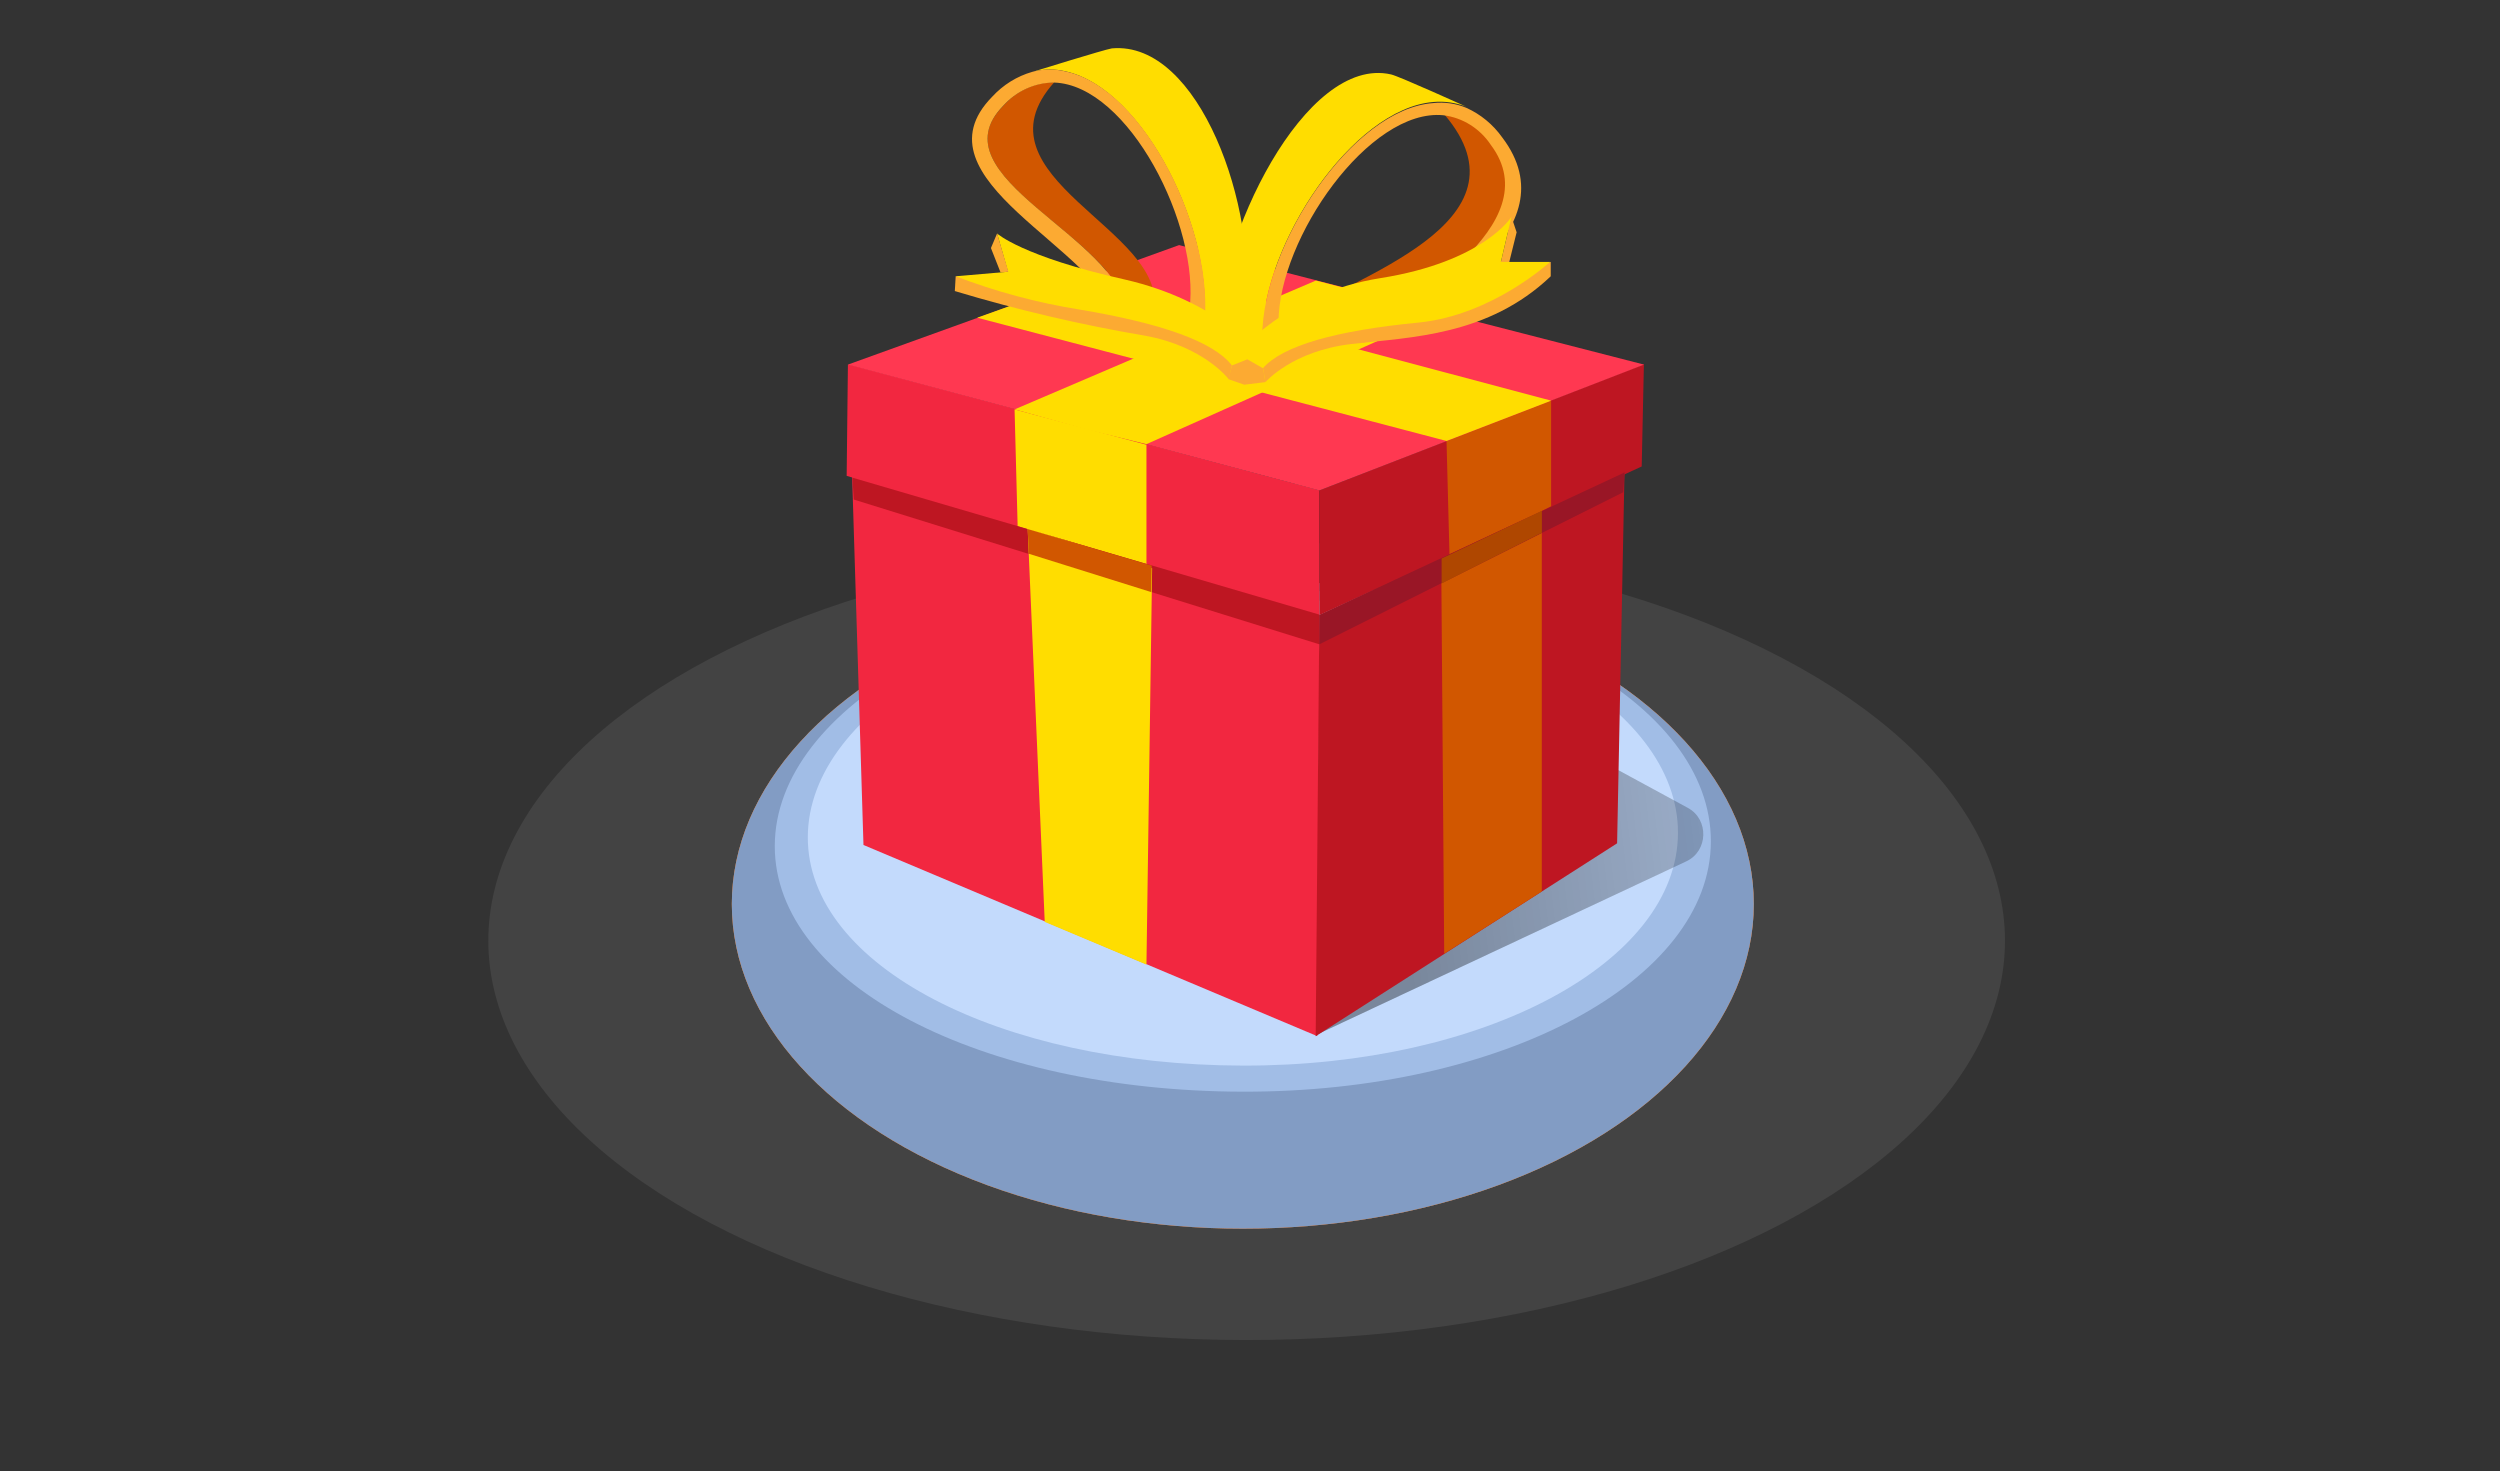 <svg width="260" height="153" viewBox="0 0 260 153" fill="none" xmlns="http://www.w3.org/2000/svg">
<rect x="0" y="0" width="260" height="153" fill="#333333" stroke="none"/>
<circle r="63.012" transform="matrix(0.885 -0.466 0.885 0.466 129.652 97.836)" fill="white" fill-opacity="0.08"/>
<ellipse cx="129.253" cy="94.023" rx="53.144" ry="33.759" fill="#079A65"/>
<path d="M177.93 87.528C177.974 73.09 156.606 61.197 129.489 61.127C102.372 61.056 80.621 73.523 80.577 87.96C80.532 102.398 102.089 113.464 129.206 113.535C156.323 113.606 177.885 101.965 177.93 87.528Z" fill="#01AF70"/>
<path d="M174.507 86.647C174.548 73.227 154.685 62.172 129.478 62.106C104.271 62.04 84.053 73.629 84.012 87.05C83.97 100.47 104.009 110.757 129.216 110.823C154.422 110.889 174.466 100.068 174.507 86.647Z" fill="#21DB98"/>
<path fill-rule="evenodd" clip-rule="evenodd" d="M147.6 99.031C147.64 99.008 147.681 98.986 147.719 98.962C147.741 98.955 147.753 98.943 147.77 98.932C149.484 97.907 150.438 96.582 150.459 95.2L150.457 95.06L150.449 95.053C150.442 95.023 150.434 94.992 150.422 94.962C150.367 94.826 150.251 94.699 150.083 94.592C149.915 94.485 149.702 94.401 149.46 94.347L149.288 94.314C146.352 93.751 143.27 93.446 140.165 93.41C139.455 92.058 139.099 90.663 139.107 89.265C139.109 88.827 139.145 88.389 139.229 87.95L139.22 87.942L139.235 87.919C140.232 86.229 141.789 84.651 143.833 83.26C145.138 83.276 146.44 83.217 147.716 83.084C149.171 82.932 150.581 82.682 151.91 82.34C151.919 82.338 151.927 82.335 151.935 82.332C152.042 82.305 152.147 82.277 152.251 82.249C152.473 82.179 152.672 82.092 152.841 81.99C153.255 81.742 153.481 81.422 153.477 81.088C153.477 81.002 153.461 80.916 153.429 80.832C153.261 80.629 153.086 80.429 152.903 80.23C152.669 79.966 152.422 79.704 152.163 79.446C152.162 79.443 152.159 79.44 152.154 79.438C151.501 78.775 150.787 78.124 150.013 77.487L150.003 77.478C149.7 77.229 149.387 76.981 149.066 76.736C148.836 76.562 148.602 76.39 148.366 76.219C148.239 76.16 148.102 76.108 147.957 76.063C147.409 75.893 146.767 75.835 146.152 75.9C145.898 75.926 145.655 75.973 145.43 76.039C145.332 76.069 145.234 76.098 145.15 76.135C145.15 76.135 145.15 76.135 145.136 76.139C143.898 76.577 142.772 77.098 141.787 77.689C140.93 78.202 140.182 78.765 139.558 79.367C136.245 79.602 132.87 79.523 129.589 79.132L129.547 79.126L129.538 79.118C128.777 78.929 128.043 78.731 127.323 78.513C125.018 77.818 122.899 76.959 121.027 75.96C122.521 74.527 123.56 72.969 124.101 71.349C124.11 71.327 124.119 71.306 124.124 71.285C124.168 71.143 124.143 70.998 124.051 70.862C123.96 70.725 123.805 70.603 123.601 70.507L123.5 70.462L123.488 70.451C123.402 70.423 123.315 70.396 123.226 70.37C123.211 70.364 123.195 70.36 123.178 70.356C121.548 69.875 119.72 69.621 117.869 69.618C117.15 69.618 116.435 69.655 115.733 69.729C115.711 69.735 115.682 69.735 115.657 69.738C115.649 69.739 115.641 69.742 115.635 69.745C115.584 69.75 115.537 69.755 115.487 69.761C115.396 69.779 115.315 69.808 115.252 69.847C115.24 69.854 115.229 69.862 115.219 69.869C115.196 69.889 115.174 69.91 115.153 69.93C114.92 70.146 114.705 70.368 114.506 70.594C113.684 71.512 113.152 72.497 112.933 73.512C112.818 74.088 112.805 74.669 112.892 75.248C110.254 77.106 106.828 78.605 102.885 79.626C102.867 79.631 102.85 79.636 102.834 79.641C102.799 79.652 102.767 79.666 102.741 79.682C102.678 79.722 102.647 79.774 102.656 79.826C102.664 79.878 102.711 79.927 102.786 79.961L102.796 79.971L102.851 79.989C104.796 80.656 106.646 81.398 108.387 82.209C108.498 82.258 108.603 82.309 108.711 82.359C116.319 85.95 121.536 90.751 123.555 96.021C124.018 97.227 124.312 98.449 124.434 99.675L124.444 99.708C124.463 99.759 124.52 99.805 124.602 99.835C124.683 99.865 124.784 99.877 124.88 99.868C124.92 99.864 124.958 99.857 124.993 99.846C125.01 99.842 125.027 99.837 125.043 99.831C128.696 98.546 132.877 97.734 137.254 97.461C138.164 97.791 139.129 98.076 140.136 98.31C141.909 98.725 143.793 98.983 145.713 99.074C146.187 99.096 146.659 99.108 147.134 99.111C147.149 99.112 147.164 99.112 147.179 99.112L147.254 99.111C147.259 99.111 147.263 99.109 147.266 99.108C147.286 99.107 147.305 99.106 147.325 99.104C147.427 99.093 147.522 99.068 147.6 99.031ZM144.573 80.431L144.592 80.425C144.592 80.425 144.582 80.43 144.573 80.431Z" fill="#038E5C"/>
<ellipse cx="129.253" cy="94.023" rx="53.144" ry="33.759" fill="#B20743"/>
<path d="M177.93 87.528C177.974 73.09 156.606 61.197 129.489 61.127C102.372 61.056 80.621 73.523 80.577 87.96C80.532 102.398 102.089 113.464 129.206 113.535C156.323 113.606 177.885 101.965 177.93 87.528Z" fill="#CF0B50"/>
<path d="M174.507 86.647C174.548 73.227 154.685 62.172 129.478 62.106C104.271 62.04 84.053 73.629 84.012 87.05C83.97 100.47 104.009 110.757 129.216 110.823C154.422 110.889 174.466 100.068 174.507 86.647Z" fill="#FF0960"/>
<path d="M121.57 84.288L123.964 85.56L125.661 84.658L126.923 85.329L128.89 84.284L127.627 83.614L133.919 80.271L130.401 78.401C125.716 78.896 122.977 79.244 120.411 79.677L118.348 80.773L123.267 83.386L121.57 84.288ZM122.411 80.865C124.757 80.469 126.848 80.216 129.807 79.933L129.856 79.959L125.213 82.426L122.342 80.901L122.411 80.865ZM131.035 89.317L133.429 90.589L135.127 89.688L136.389 90.359L138.355 89.314L137.093 88.643L143.385 85.3L139.866 83.43C135.182 83.925 132.443 84.273 129.876 84.706L127.813 85.802L132.733 88.416L131.035 89.317ZM131.877 85.894C134.223 85.498 136.313 85.245 139.273 84.963L139.321 84.988L134.678 87.455L131.808 85.93L131.877 85.894Z" fill="white"/>
<ellipse cx="129.253" cy="94.023" rx="53.144" ry="33.759" fill="#E28008"/>
<path d="M177.93 87.528C177.974 73.09 156.606 61.197 129.489 61.127C102.372 61.056 80.621 73.523 80.577 87.96C80.532 102.398 102.089 113.464 129.206 113.535C156.323 113.606 177.885 101.965 177.93 87.528Z" fill="#F88A03"/>
<path d="M174.507 86.647C174.548 73.227 154.685 62.172 129.478 62.106C104.271 62.04 84.053 73.629 84.012 87.05C83.97 100.47 104.009 110.757 129.216 110.823C154.422 110.889 174.466 100.068 174.507 86.647Z" fill="#FF9F29"/>
<path d="M121.57 84.288L123.964 85.56L125.661 84.658L126.923 85.329L128.89 84.284L127.627 83.614L133.919 80.271L130.401 78.401C125.716 78.896 122.977 79.244 120.411 79.677L118.348 80.773L123.267 83.386L121.57 84.288ZM122.411 80.865C124.757 80.469 126.848 80.216 129.807 79.933L129.856 79.959L125.213 82.426L122.342 80.901L122.411 80.865ZM131.035 89.317L133.429 90.589L135.127 89.688L136.389 90.359L138.355 89.314L137.093 88.643L143.385 85.3L139.866 83.43C135.182 83.925 132.443 84.273 129.876 84.706L127.813 85.802L132.733 88.416L131.035 89.317ZM131.877 85.894C134.223 85.498 136.313 85.245 139.273 84.963L139.321 84.988L134.678 87.455L131.808 85.93L131.877 85.894Z" fill="white"/>
<ellipse cx="129.253" cy="94.023" rx="53.144" ry="33.759" fill="#829CC4"/>
<path d="M177.93 87.528C177.974 73.09 156.606 61.197 129.489 61.127C102.372 61.056 80.621 73.523 80.577 87.96C80.532 102.398 102.089 113.464 129.206 113.535C156.323 113.606 177.885 101.965 177.93 87.528Z" fill="#A1BDE6"/>
<path d="M174.507 86.647C174.548 73.227 154.685 62.172 129.478 62.106C104.271 62.04 84.053 73.629 84.012 87.05C83.97 100.47 104.009 110.757 129.216 110.823C154.422 110.889 174.466 100.068 174.507 86.647Z" fill="#C3DAFC"/>
<path d="M121.57 84.288L123.964 85.56L125.661 84.658L126.923 85.329L128.89 84.284L127.627 83.614L133.919 80.271L130.401 78.401C125.716 78.896 122.977 79.244 120.411 79.677L118.348 80.773L123.267 83.386L121.57 84.288ZM122.411 80.865C124.757 80.469 126.848 80.216 129.807 79.933L129.856 79.959L125.213 82.426L122.342 80.901L122.411 80.865ZM131.035 89.317L133.429 90.589L135.127 89.688L136.389 90.359L138.355 89.314L137.093 88.643L143.385 85.3L139.866 83.43C135.182 83.925 132.443 84.273 129.876 84.706L127.813 85.802L132.733 88.416L131.035 89.317ZM131.877 85.894C134.223 85.498 136.313 85.245 139.273 84.963L139.321 84.988L134.678 87.455L131.808 85.93L131.877 85.894Z" fill="#637CA3"/>
<g clip-path="url(#clip0_0_854)">
<path fill-rule="evenodd" clip-rule="evenodd" d="M137.002 107.574L175.387 89.574C177.656 88.51 177.748 85.221 175.543 84.023L152.486 71.504L137.002 107.574Z" fill="url(#paint0_linear_0_854)"/>
<path d="M89.801 87.878L88.263 37.905L137.212 51.004V69.709L136.992 107.758L89.801 87.878Z" fill="#F22740"/>
<path d="M88.053 49.49L88.183 37.917L137.132 51.005V63.97L88.053 49.49Z" fill="#F22740"/>
<path d="M137.212 51.005V63.97L170.737 48.511L170.966 37.875L137.212 51.005Z" fill="#BE1622"/>
<path d="M105.835 54.736L105.515 42.585L119.231 46.254V58.724L105.835 54.736Z" fill="#FFDD00"/>
<path d="M150.758 58.106L150.438 45.862L161.316 41.658V52.654L150.758 58.106Z" fill="#D15700"/>
<path d="M136.832 107.77L137.212 63.97L168.948 49.129L168.179 87.704L136.832 107.77Z" fill="#BE1622"/>
<path d="M88.653 49.676L88.792 51.953L137.212 67.01V63.918L88.653 49.676Z" fill="#BE1622"/>
<path d="M106.874 54.932L108.652 95.877L119.231 100.319L119.82 59.095L106.874 54.932Z" fill="#FFDD00"/>
<path d="M119.73 61.579L106.993 57.59L106.883 55.024L119.78 58.827L119.73 61.579Z" fill="#D15700"/>
<path d="M149.888 58.425L150.198 99.185L160.347 92.713V53.025L149.888 58.425Z" fill="#D15700"/>
<path d="M137.212 63.97L168.958 49.129L168.819 51.191L137.212 67.01V63.97Z" fill="#991626"/>
<path d="M160.357 53.118V55.395L149.928 60.682V58.085L160.357 53.118Z" fill="#AF4700"/>
<path d="M88.183 37.917L122.627 25.488L170.976 37.917L137.212 51.005L88.183 37.917Z" fill="#FF3851"/>
<path d="M105.525 42.575L136.852 29.177L149.838 32.527L119.231 46.192L113.097 44.698L105.525 42.575Z" fill="#FFDD00"/>
<path d="M101.629 33.042L150.438 45.862L161.326 41.668L113.237 28.878L101.629 33.042Z" fill="#FFDD00"/>
<path d="M134.924 32.856L140.778 35.134C147.041 30.795 161.356 23.282 155.133 14.976C154.571 14.128 153.84 13.413 152.989 12.88C152.138 12.347 151.187 12.007 150.198 11.884C159.938 23.282 140.089 28.868 134.924 32.856Z" fill="#D15700"/>
<path d="M126.473 35.278L129.989 36.659L131.268 35.01C131.318 25.395 140.648 11.307 149.069 10.606C150.233 10.502 151.404 10.671 152.496 11.101C152.496 11.101 145.503 7.927 144.674 7.741C135.713 5.69 126.513 24.818 126.473 35.278Z" fill="#FFDD00"/>
<path d="M131.268 35L132.966 33.526C132.966 24.766 142.436 11.224 150.118 11.987C151.107 12.11 152.058 12.45 152.909 12.983C153.76 13.516 154.491 14.231 155.053 15.079C161.276 23.385 146.062 31.743 140.648 35.278L141.837 35.639C148.7 31.919 163.514 23.921 156.242 14.306C155.281 12.951 153.988 11.883 152.496 11.214C151.41 10.762 150.233 10.593 149.069 10.719C140.648 11.317 131.318 25.436 131.268 35Z" fill="#FCAA32"/>
<path d="M131.368 38.319L131.598 39.751C131.598 39.751 134.385 36.484 140.588 35.773C146.792 35.062 154.783 34.918 161.276 28.734V27.24C161.276 27.24 128.391 32.465 131.368 38.319Z" fill="#FCAA32"/>
<path d="M157.191 22.551L157.73 24.158L156.961 27.25H156.092L157.191 22.551Z" fill="#FCAA32"/>
<path d="M128.711 36.793C128.711 36.793 133.655 30.496 143.535 28.93C154.324 27.229 157.191 22.551 157.191 22.551L156.092 27.24H161.206C161.206 27.24 155.213 32.784 147.531 33.547C138.91 34.382 133.376 35.948 131.318 38.319L128.711 36.793Z" fill="#FFDD00"/>
<path d="M119.98 32.197L117.233 32.599C116.873 28.858 112.528 25.57 108.682 22.355C104.206 18.603 100.42 14.955 104.336 11.018C105.003 10.246 105.82 9.628 106.734 9.204C107.648 8.779 108.638 8.558 109.641 8.555C100.81 18.428 121.528 23.921 119.98 32.197Z" fill="#D15700"/>
<path d="M129.49 32.187L125.144 33.887C126.423 24.364 119.061 9.256 110.829 7.422C109.698 7.144 108.516 7.161 107.393 7.473C107.393 7.473 114.855 5.154 115.634 5.031C124.775 4.206 130.858 21.819 129.49 32.187Z" fill="#FFDD00"/>
<path d="M125.224 33.887L123.706 32.187C124.825 23.509 117.373 8.854 109.641 8.586C108.643 8.59 107.657 8.806 106.745 9.221C105.832 9.636 105.012 10.241 104.336 10.998C97.064 18.428 116.453 24.54 117.233 32.63L116.084 33.392C114.486 25.838 94.726 18.686 103.187 10.06C104.323 8.824 105.763 7.93 107.353 7.473C108.477 7.161 109.658 7.144 110.789 7.422C119.111 9.153 126.423 24.364 125.224 33.887Z" fill="#FCAA32"/>
<path d="M128.121 38.009L127.792 39.442C127.792 39.442 125.224 36.031 119.111 34.918C112.422 33.784 105.807 32.232 99.301 30.27L99.391 28.734C99.651 28.734 132.686 30.362 128.121 38.009Z" fill="#FCAA32"/>
<path d="M130.858 36.7C130.858 36.7 126.703 31.29 116.953 29.064C106.304 26.673 103.697 24.282 103.697 24.282L104.836 28.26L99.391 28.734C103.55 30.326 107.854 31.483 112.238 32.187C120.799 33.619 126.223 35.536 128.121 38.009L130.858 36.7Z" fill="#FFDD00"/>
<path d="M103.697 24.282L103.057 25.797L104.056 28.332L104.876 28.26L103.697 24.282Z" fill="#FCAA32"/>
<path d="M127.752 39.432L129.4 40.009L131.598 39.741L131.368 38.308L129.72 37.37L128.121 38.009L127.752 39.432Z" fill="#FCAA32"/>
</g>
<defs>
<linearGradient id="paint0_linear_0_854" x1="145.493" y1="91.085" x2="185.987" y2="86.239" gradientUnits="userSpaceOnUse">
<stop stop-opacity="0.38"/>
<stop offset="1" stop-opacity="0.16"/>
</linearGradient>
<clipPath id="clip0_0_854">
<rect width="97.897" height="104.089" fill="white" transform="translate(88.053 4)"/>
</clipPath>
</defs>
</svg>
